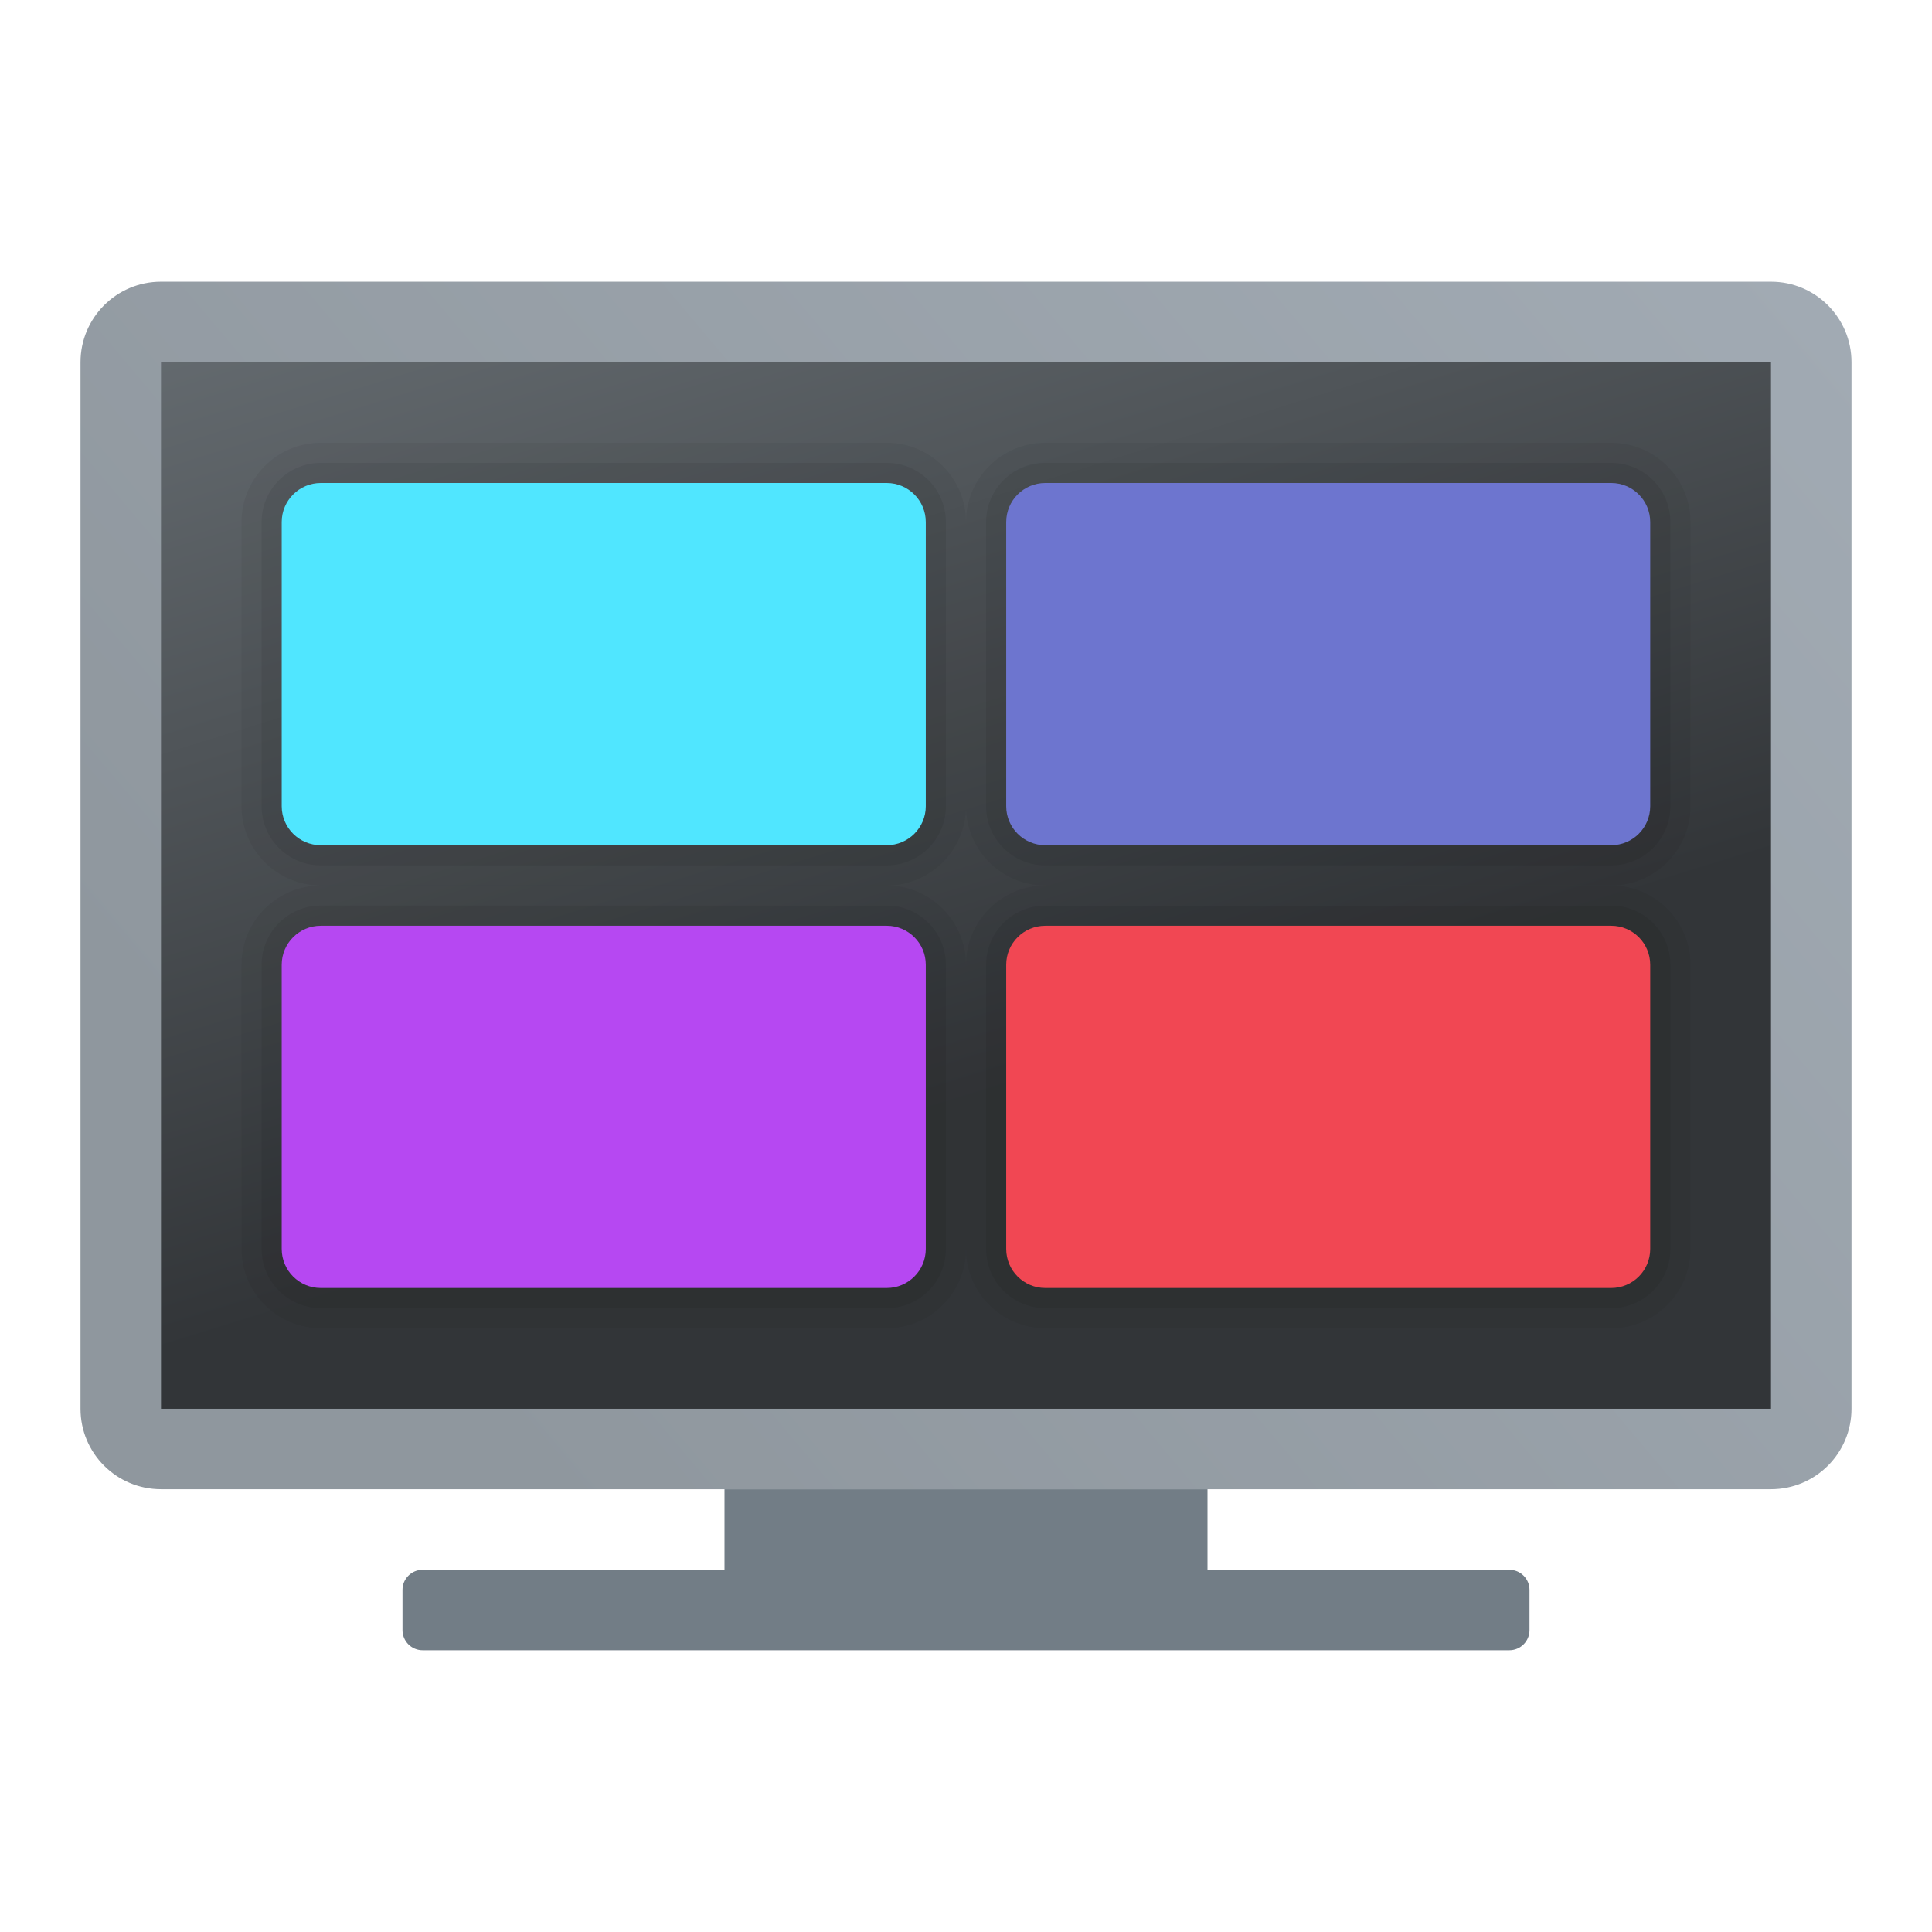 <?xml version="1.0" encoding="utf-8"?>
<svg width="27px" height="27px" viewBox="0 0 27 27" version="1.1" xmlns:xlink="http://www.w3.org/1999/xlink" xmlns="http://www.w3.org/2000/svg">
  <defs>
    <linearGradient gradientUnits="userSpaceOnUse" x1="22.118" y1="0.218" x2="3.405" y2="16.006" id="gradient_1">
      <stop offset="0%" stop-color="#A1AAB3" />
      <stop offset="100%" stop-color="#8F979E" />
    </linearGradient>
    <linearGradient gradientUnits="userSpaceOnUse" x1="8.999" y1="0.061" x2="13.747" y2="15.361" id="gradient_2">
      <stop offset="0%" stop-color="#6D7479" />
      <stop offset="100%" stop-color="#323538" />
    </linearGradient>
    <linearGradient gradientUnits="userSpaceOnUse" x1="7.875" y1="-0.004" x2="7.875" y2="2.254" id="gradient_3">
      <stop offset="0%" stop-color="#484B4F" />
      <stop offset="23%" stop-color="#656D75" />
      <stop offset="36.7%" stop-color="#727D86" />
    </linearGradient>
    <path d="M0 0L27 0L27 27L0 27L0 0Z" id="path_1" />
    <clipPath id="mask_1">
      <use xlink:href="#path_1" />
    </clipPath>
  </defs>
  <g id="Layout-Icon">
    <path d="M0 0L27 0L27 27L0 27L0 0Z" id="Background" fill="#FFFFFF" fill-opacity="0" fill-rule="evenodd" stroke="none" />
    <path d="M2.25 20.812L24.75 20.812C25.372 20.812 25.875 20.309 25.875 19.688L25.875 5.062C25.875 4.441 25.372 3.937 24.75 3.937L2.25 3.937C1.628 3.937 1.125 4.441 1.125 5.062L1.125 19.688C1.125 20.309 1.628 20.812 2.25 20.812L2.25 20.812Z" id="Shape" fill="url(#gradient_1)" stroke="none" />
    <path d="M2.25 5.062L24.75 5.062L24.75 19.688L2.25 19.688L2.25 5.062Z" id="Rectangle" fill="url(#gradient_2)" fill-rule="evenodd" stroke="none" />
    <path d="M21.094 21.938L16.875 21.938L16.875 20.812L10.125 20.812L10.125 21.938L5.906 21.938C5.751 21.938 5.625 22.064 5.625 22.219L5.625 22.781C5.625 22.936 5.751 23.062 5.906 23.062L21.094 23.062C21.249 23.062 21.375 22.936 21.375 22.781L21.375 22.219C21.375 22.064 21.249 21.938 21.094 21.938L21.094 21.938Z" id="Shape" fill="url(#gradient_3)" stroke="none" />
    <path d="M14.608 12.375C13.997 12.375 13.5 11.878 13.5 11.267L13.5 7.296C13.5 6.685 13.997 6.188 14.608 6.188L22.517 6.188C23.128 6.188 23.625 6.685 23.625 7.296L23.625 11.268C23.625 11.878 23.128 12.376 22.517 12.376L14.608 12.376L14.608 12.375Z" id="Shape" fill="#000000" fill-opacity="0.05" stroke="none" />
    <path d="M14.608 12.094C14.152 12.094 13.781 11.723 13.781 11.267L13.781 7.296C13.781 6.839 14.152 6.469 14.608 6.469L22.517 6.469C22.973 6.469 23.344 6.839 23.344 7.296L23.344 11.267C23.344 11.724 22.973 12.094 22.517 12.094L14.608 12.094L14.608 12.094Z" id="Shape" fill="#000000" fill-opacity="0.07" stroke="none" />
    <path d="M22.517 11.812L14.608 11.812C14.307 11.812 14.062 11.568 14.062 11.267L14.062 7.296C14.062 6.994 14.307 6.75 14.608 6.75L22.517 6.75C22.818 6.75 23.062 6.994 23.062 7.296L23.062 11.267C23.062 11.568 22.818 11.812 22.517 11.812L22.517 11.812Z" id="Shape" fill="#6D75CF" stroke="none" />
    <path d="M14.608 18.562C13.997 18.562 13.5 18.065 13.5 17.454L13.5 13.483C13.5 12.872 13.997 12.375 14.608 12.375L22.517 12.375C23.128 12.375 23.625 12.872 23.625 13.483L23.625 17.455C23.625 18.066 23.128 18.563 22.517 18.563L14.608 18.563L14.608 18.562Z" id="Shape" fill="#000000" fill-opacity="0.05" stroke="none" />
    <path d="M14.608 18.281C14.152 18.281 13.781 17.911 13.781 17.454L13.781 13.483C13.781 13.027 14.152 12.656 14.608 12.656L22.517 12.656C22.973 12.656 23.344 13.027 23.344 13.483L23.344 17.455C23.344 17.911 22.973 18.282 22.517 18.282L14.608 18.282L14.608 18.281Z" id="Shape" fill="#000000" fill-opacity="0.07" stroke="none" />
    <path d="M22.517 18L14.608 18C14.307 18 14.062 17.756 14.062 17.454L14.062 13.483C14.062 13.182 14.307 12.938 14.608 12.938L22.517 12.938C22.818 12.938 23.062 13.182 23.062 13.483L23.062 17.454C23.062 17.756 22.818 18 22.517 18L22.517 18Z" id="Shape" fill="#F14753" stroke="none" />
    <path d="M4.483 12.375C3.872 12.375 3.375 11.878 3.375 11.267L3.375 7.296C3.375 6.685 3.872 6.188 4.483 6.188L12.392 6.188C13.003 6.188 13.5 6.685 13.5 7.296L13.5 11.268C13.5 11.878 13.003 12.376 12.392 12.376L4.483 12.376L4.483 12.375Z" id="Shape" fill="#000000" fill-opacity="0.05" stroke="none" />
    <path d="M4.483 12.094C4.027 12.094 3.656 11.723 3.656 11.267L3.656 7.296C3.656 6.839 4.028 6.469 4.483 6.469L12.392 6.469C12.848 6.469 13.219 6.839 13.219 7.296L13.219 11.267C13.219 11.724 12.848 12.094 12.392 12.094L4.483 12.094L4.483 12.094Z" id="Shape" fill="#000000" fill-opacity="0.07" stroke="none" />
    <path d="M12.392 11.812L4.483 11.812C4.182 11.812 3.937 11.568 3.937 11.267L3.937 7.296C3.937 6.994 4.182 6.75 4.483 6.75L12.392 6.75C12.693 6.75 12.938 6.994 12.938 7.296L12.938 11.267C12.938 11.568 12.693 11.812 12.392 11.812L12.392 11.812Z" id="Shape" fill="#50E6FF" stroke="none" />
    <path d="M4.483 18.562C3.872 18.562 3.375 18.065 3.375 17.454L3.375 13.483C3.375 12.872 3.872 12.375 4.483 12.375L12.392 12.375C13.003 12.375 13.5 12.872 13.5 13.483L13.5 17.455C13.5 18.066 13.003 18.563 12.392 18.563L4.483 18.563L4.483 18.562Z" id="Shape" fill="#000000" fill-opacity="0.05" stroke="none" />
    <path d="M4.483 18.281C4.027 18.281 3.656 17.911 3.656 17.454L3.656 13.483C3.656 13.027 4.028 12.656 4.483 12.656L12.392 12.656C12.848 12.656 13.219 13.027 13.219 13.483L13.219 17.455C13.219 17.911 12.848 18.282 12.392 18.282L4.483 18.282L4.483 18.281Z" id="Shape" fill="#000000" fill-opacity="0.07" stroke="none" />
    <path d="M12.392 18L4.483 18C4.182 18 3.937 17.756 3.937 17.454L3.937 13.483C3.937 13.182 4.182 12.938 4.483 12.938L12.392 12.938C12.693 12.938 12.938 13.182 12.938 13.483L12.938 17.454C12.938 17.756 12.693 18 12.392 18L12.392 18Z" id="Shape" fill="#B648F2" stroke="none" />
  </g>
</svg>
